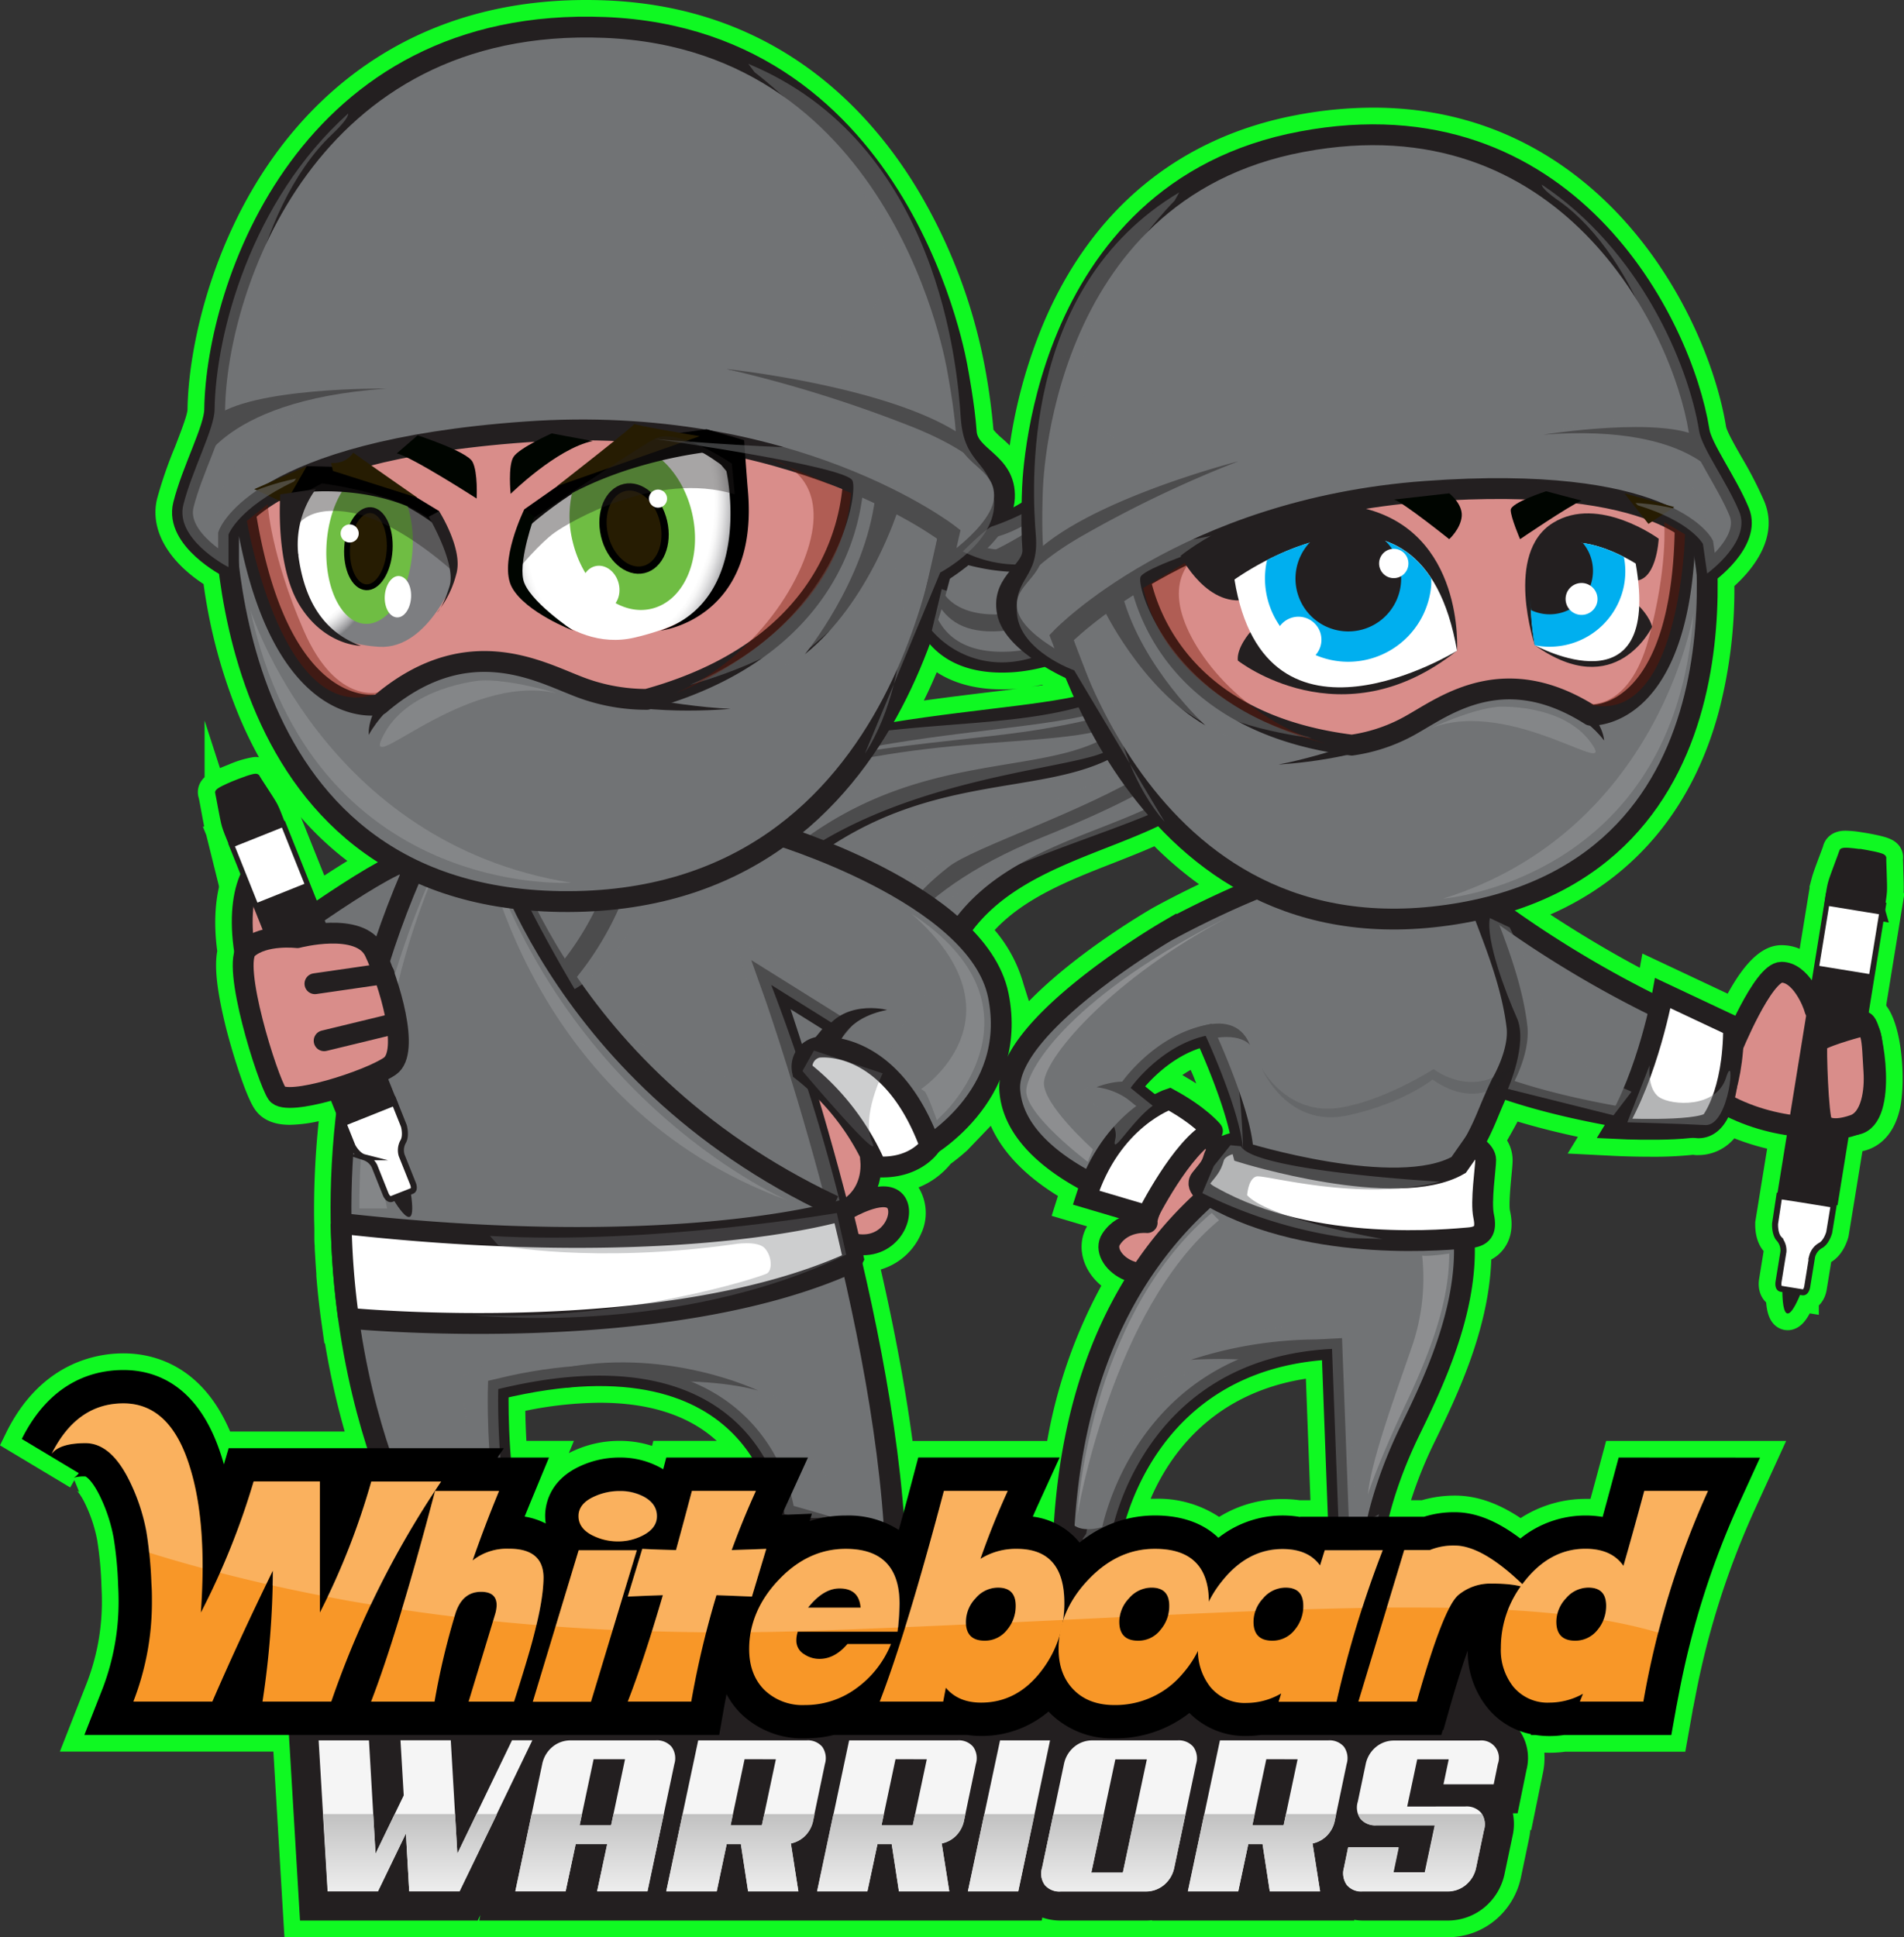 <svg xmlns="http://www.w3.org/2000/svg" xmlns:xlink="http://www.w3.org/1999/xlink" viewBox="0 0 456.94 464.85"><rect x="0" y="0" width="456.94" height="464.85" fill="#333333" stroke="none"/><defs><style>.cls-1{isolation:isolate;}.cls-2,.cls-3{fill:#0ff922;}.cls-2{stroke:#0ff922;stroke-width:8px;}.cls-10,.cls-17,.cls-2,.cls-20,.cls-29,.cls-30,.cls-31,.cls-5,.cls-9{stroke-miterlimit:10;}.cls-22,.cls-23,.cls-29,.cls-4{fill:#231f20;}.cls-12,.cls-13,.cls-5,.cls-6{fill:#717375;}.cls-10,.cls-13,.cls-29,.cls-30,.cls-31,.cls-5,.cls-8,.cls-9{stroke:#231f20;}.cls-10,.cls-13,.cls-5,.cls-8,.cls-9{stroke-width:5px;}.cls-6{opacity:0.53;}.cls-12,.cls-15,.cls-21,.cls-22,.cls-6{mix-blend-mode:multiply;}.cls-24,.cls-7{fill:#f5f5f5;}.cls-8{fill:#d98d8a;}.cls-13,.cls-8{stroke-linecap:round;stroke-linejoin:round;}.cls-11,.cls-18,.cls-27,.cls-30,.cls-31,.cls-9{fill:#fff;}.cls-10{fill:none;}.cls-11,.cls-23{opacity:0.14;}.cls-12{opacity:0.35;}.cls-14{fill:url(#radial-gradient);}.cls-15{fill:#6fbd43;}.cls-16,.cls-17,.cls-20{fill:#261c02;}.cls-17,.cls-20{stroke:#000;}.cls-17{stroke-width:1.74px;}.cls-19{fill:url(#radial-gradient-2);}.cls-20{stroke-width:1.4px;}.cls-21{fill:#6f1200;opacity:0.39;}.cls-22{opacity:0.4;}.cls-24{opacity:0.21;}.cls-25{fill:#00afef;}.cls-26{fill:#f89728;}.cls-27{opacity:0.25;}.cls-28{fill:url(#linear-gradient);}.cls-29,.cls-30{stroke-width:1.44px;}.cls-31{stroke-width:1.08px;}.cls-32{fill:#000500;}</style><radialGradient id="radial-gradient" cx="-1751.76" cy="-266.45" r="32" gradientTransform="matrix(-0.9, -0.23, 0.24, -1.29, -1363.96, -623.2)" gradientUnits="userSpaceOnUse"><stop offset="0.76" stop-color="#fff"/><stop offset="0.79" stop-color="#f8f8f8"/><stop offset="0.83" stop-color="#e5e5e6"/><stop offset="0.88" stop-color="#c6c6c8"/><stop offset="0.94" stop-color="#9b9b9e"/><stop offset="0.97" stop-color="#7d7e81"/></radialGradient><radialGradient id="radial-gradient-2" cx="3074.97" cy="278.26" r="29.32" gradientTransform="matrix(-0.69, -0.18, -0.16, 0.99, 2239.03, 405.44)" xlink:href="#radial-gradient"/><linearGradient id="linear-gradient" x1="216.92" y1="460.97" x2="216.92" y2="355.53" gradientUnits="userSpaceOnUse"><stop offset="0" stop-color="#fff"/><stop offset="1"/></linearGradient></defs><title>Whiteboard Warriors_logo</title><g class="cls-1"><g id="Layer_1" data-name="Layer 1"><path class="cls-2" d="M100,284.71a3.55,3.55,0,0,0-.22-.94L97,277a3.55,3.55,0,0,1,.25-2.62c1-1.66.37-4.15.27-4.49l-2-4.88h0l-27-67.4-.26-.67-.13,0c-.51-1.35-1.19-3.08-1.67-4s-1.71-2.8-2.78-4.44c-.65-1-1.38-2.12-1.48-2.32a.86.86,0,0,0-.88-.53,20.33,20.33,0,0,0-4.55,1.36v0l-2.12.86v0c-3,1.3-3.37,1.86-3.09,2.56.08.22.32,1.55.54,2.72.35,1.92.75,4.11,1,5.12a41.87,41.87,0,0,0,1.55,4.06l-.06,0,26.42,66h0l.19.48.36.9.26.67h0l2,4.94c.13.26,1.36,2.52,3.26,3a3.5,3.5,0,0,1,2,1.67h0l2.74,6.83c.1.27.68,1.57,1.79,1.57h0a1.32,1.32,0,0,0,.51-.1l.39-.16c1.57,2.53,5.37,7.91,4-1.6l.47-.18A1.51,1.51,0,0,0,100,284.71Z"/><path class="cls-3" d="M451.46,240.1c-.78-.58-2.74-2-11.23-3.61-1.84-3.73-5.86-9.69-12.68-9.69-4.43,0-8.58,3.72-12.93,11.64l-20.46-9.63-.62,3.42c-8.41-4.48-15.71-9-21.49-12.78,20.46-9,34.41-25.86,40.54-49.07a115.76,115.76,0,0,0,3.64-29.75c4.27-3.88,10.77-11.59,7.2-20.28A94.08,94.08,0,0,0,418,109.78c-1.33-2.32-3.55-6.2-3.77-7.42-2-12.43-9-31.45-22.75-47.53-11.31-13.25-31.23-29-61.94-29a99.4,99.4,0,0,0-18.28,1.76c-28.32,5.31-49.42,22.73-61,50.38a120.32,120.32,0,0,0-7.93,28.93c-.67-.67-1.33-1.26-1.91-1.77a16,16,0,0,1-2-2,155.71,155.71,0,0,0-2.16-15.57,129.61,129.61,0,0,0-16.12-42.2C208.2,25.62,185.6,1.73,145.51.1c-1.62-.07-3.26-.1-4.86-.1C100.71,0,77.71,20.62,65.44,37.91,50.71,58.69,45.23,83.36,45,98.23c0,1.34-1.89,6.1-3,9a102.62,102.62,0,0,0-4.28,12.38c-1.8,7.19,2.35,14.77,11.14,20.55a128,128,0,0,0,8.76,32.27c6.1,14.32,14.75,25.78,25.75,34.16-1.87,1.15-3.91,2.44-6.09,3.88-2-5.14-4.51-8.44-7.44-10a9.27,9.27,0,0,0-8.12-.41c-7.74,3.25-11.46,14.27-9.58,28.17-.75,4,0,9.93,2.15,18.59,1.48,5.79,4.65,16.17,6.89,19.39,1.7,2.46,4.52,3.7,8.37,3.7a34.93,34.93,0,0,0,6.94-.87,204,204,0,0,0-1.11,23.39l0,.05.06,2.3c0,.4,0,.8,0,1.19l0,.75c0,.72,0,1.43.08,2.15V299c0,.76.07,1.52.11,2.27.08,1.49.18,3,.29,4.4l0,.5c.23,2.9.53,5.79.88,8.59.09.74.19,1.46.29,2.19l.76,5.42H78a188.07,188.07,0,0,0,4.73,21.14H55.23c-6.9-16.2-18.79-18.76-25.61-18.76s-19.8,2.44-28,18.75L0,346.82l16.85,10.11,1-1.75L19,358a3,3,0,0,1-.59-.31,4.6,4.6,0,0,1,.59.69l-.13,0,.14,0a16.49,16.49,0,0,1,1.44,2.49,34.79,34.79,0,0,1,2.9,8.85,87,87,0,0,1,1,10.9c.07,1.39.1,2.53.1,3.41a54,54,0,0,1-3.65,19.89l-6.43,16.39H65.61l2.65,44.54h185v0c.42,0,.83,0,1.26,0h92.82a17.77,17.77,0,0,0,11.38-4A18.27,18.27,0,0,0,365,450.54l1.89-9.05a18.18,18.18,0,0,0,.37-2.37h.23l2.77-13.56a17.62,17.62,0,0,0,.37-5,27.8,27.8,0,0,0,5-.22h28.82l1.77-9.89c0-.25.09-.5.14-.75s.1-.49.14-.71l.38-1.95a197.34,197.34,0,0,1,14-44.27l7.77-17h-43.2l-2.39,8.9q-.69,2.55-1.36,5l-1.16,0a28.78,28.78,0,0,0-15.61,4.61c-5.45-3.63-10.61-5.4-15.73-5.4A28.27,28.27,0,0,0,341.2,360h-2.57a101.77,101.77,0,0,1,5.52-13.72c5.29-10.87,13.15-27,13.74-44.05a9,9,0,0,0,3-2.57c2.68-3.58,1.78-7.79,1.48-9.17s.18-6.5.37-8.43c.16-1.63.27-2.8.27-3.71a9.08,9.08,0,0,0-1.33-4.68c.88-1.54,1.64-2.88,2.52-4.55,4.45,1.34,9.3,2.57,14.48,3.68l-2.45,4,11,.56s4,.21,8.78.21a92.47,92.47,0,0,0,10.27-.46l.72.07.57,0a11.36,11.36,0,0,0,8.32-3.66l.33-.37a56.73,56.73,0,0,0,21,4,50,50,0,0,0,9.66-.9c2.65-.53,7.36-2.57,9.1-10.25C457.43,259.35,456.56,243.93,451.46,240.1ZM156.8,345.75l-.31,1.21a24.91,24.91,0,0,0-7.79-1.21,26.28,26.28,0,0,0-11.29,2.5l-.89.43,1.21-2.93h-11.4c-.15-2.77-.23-5.24-.26-7.21a91.52,91.52,0,0,1,17.85-1.94c12,0,21.44,3.07,28.09,9.15ZM277.05,203.07a88.62,88.62,0,0,0,10.71,9.11c-6.44,3.08-10.94,5.59-11.24,5.76-3.74,2.19-18.89,11.35-29.59,22.31l-1.29-4.07a33.93,33.93,0,0,0-6.93-13c7.22-7.75,18-12,28.42-16.06C270.42,205.82,273.81,204.5,277.05,203.07Zm10,56.9c-1-.64-2.11-1.29-3.31-2,.64-.43,1.32-.85,2-1.24C286.26,257.85,286.68,258.91,287.09,260Zm-36.95-95.68.2.11-2.79.4C248.39,164.66,249.26,164.48,250.14,164.29Zm-25.32-3c4.76,3.09,10.86,4.46,18.05,4.06.51,0,1-.06,1.53-.11-2.4.31-4.93.61-7.58.93-4.63.56-9.67,1.18-15.07,1.93C222.83,165.87,223.85,163.59,224.82,161.27Zm26.5,184.48H219c-1.7-12.65-4.25-26.42-7.62-41.15a15.25,15.25,0,0,0,9.64-8.51,11.69,11.69,0,0,0-.58-11.18,19.06,19.06,0,0,0,7.71-5.66,49.94,49.94,0,0,0,4-3.26l5.63-5.87c2.34,5.31,7.06,11.26,16.12,16.84l-1.51,4.77,8.49,2.52c-2.62,4.52-1.22,10.41,3.43,14.24A122.08,122.08,0,0,0,251.32,345.75ZM311.94,360a29.35,29.35,0,0,0-4.14-.29A28.81,28.81,0,0,0,292.58,364a26.55,26.55,0,0,0-15.37-4.36c-.36,0-.71,0-1.07,0,4.46-10.38,14.7-25.31,37.26-28.81L314.49,360Z"/><path class="cls-4" d="M115.55,377.3l113,10,98.5,5.5,32-4,4,13.5-6,14.5-13,15.5s-146.5,11.5-150,11.5-62.5.5-70-2.5-21.5-9-21.5-10.5-5.5-40-5.5-40"/><path class="cls-5" d="M178.31,231.45s-23.6-16.75-54.25,7.7c0,0,2.73-39.07,53.93-55s92.81-8.55,97.45-25S291,159,291,159s-5.09,27.61-27.09,36.27"/><path class="cls-5" d="M290.67,162.6s13.1,11.51-1.56,25.51-46.08,14.61-59.7,36.52-6.51,32.44-6.51,32.44a133.14,133.14,0,0,0-24.62,1.58c-11.89,1.86-32.46,5-35.46,23,0,0-12-34,18.16-66.22,31.16-33.22,63-26.09,82.82-34.88,14.51-6.44,19.41-27.28,19.41-27.28"/><path class="cls-4" d="M210.79,233s4-17.83,39.34-32.09S293.55,178,290.65,168l-2.84-1.5s4.45,8.41-11.93,18.48-42.16,18.3-48.19,23C219,214.83,215.34,219.91,210.79,233Z"/><path class="cls-4" d="M139,221.17s15.11-25.15,53.55-35.73,66.88-4.73,81.7-14l1.49-3.23s-6.85,3.6-26,6.8-54.37,4.36-74.54,13.73C149.87,200.53,139,221.17,139,221.17Z"/><path class="cls-6" d="M287.81,166.47s-2.1,5.94-13.31,14.82c-16.76,13.27-70.38,19.13-65.31,57.8A55.24,55.24,0,0,1,236,211.17c20.06-9.55,44.82-15.5,53.12-23.06a20.08,20.08,0,0,0,6.71-17.06"/><path class="cls-6" d="M162.25,224.68s27.06-39.39,78.81-43.91c0,0-73.59-1.78-104.89,44.75,0,0,12.91-34.16,47.28-44.5s65.08-4,87-15.84c1.25-.68,8.25-.9,8.25-.9a26.57,26.57,0,0,1-13.18,16c-10.64,5.44-69.18,6.68-92.47,44.67"/><path class="cls-4" d="M364.29,414.76a11.58,11.58,0,0,0-9.26-4.14H334.66a13.78,13.78,0,0,0-8.15,2.62,11.9,11.9,0,0,0-7.7-2.62H287.09l-.15.73a13.12,13.12,0,0,0-4.36-.73H262.21a13.33,13.33,0,0,0-1.56.1l0-.1H234.28l-.15.72a12.82,12.82,0,0,0-4.31-.72H198.11l-.16.73a13,13,0,0,0-4.35-.73H161.88l-.15.73a13.12,13.12,0,0,0-4.36-.73H118.49l-3.31,6.85-.39-6.85H69l3,50.23h42.65l.63-1.32-.28,1.32H250l.15-.73a13.12,13.12,0,0,0,4.36.73h20.37c.53,0,1.05,0,1.57-.09l0,.09H325l0-.17a13.47,13.47,0,0,0,2,.17h20.37a13.78,13.78,0,0,0,8.84-3.13,14.2,14.2,0,0,0,4.86-8l1.91-9.09a12.87,12.87,0,0,0,.09-5.51h1.14l2.13-10.42A11.53,11.53,0,0,0,364.29,414.76Z"/><path class="cls-7" d="M110.28,453.85H98.21l-.79-13.91L90.7,453.85H78.62l-2.15-36.23H88.55l1.57,27.2,6.77-14-.78-13.23h12.07l1.58,27.2,13.12-27.2h4.88Z"/><path class="cls-7" d="M155.38,453.85H143.3l2.42-11.34h-7.56l-2.42,11.34H123.67l6.46-30.56a7.19,7.19,0,0,1,2.46-4.12,6.76,6.76,0,0,1,4.41-1.55h20.37a4.58,4.58,0,0,1,3.81,1.55,4.71,4.71,0,0,1,.66,4.12Zm-12.92-31.71L139.1,438h7.56L150,422.14Z"/><path class="cls-7" d="M191.6,453.85H179.53l-1.74-11.34h-3.41L172,453.85H159.89l7.67-36.23h26a4.52,4.52,0,0,1,3.78,1.55,4.77,4.77,0,0,1,.63,4.12l-2.84,13.55a7.11,7.11,0,0,1-1.91,3.65,6.77,6.77,0,0,1-3.44,1.86Zm-12.91-31.71L175.33,438h7.51l3.36-15.85Z"/><path class="cls-7" d="M227.83,453.85H215.75L214,442.51h-3.41l-2.42,11.34H196.12l7.66-36.23h26a4.49,4.49,0,0,1,3.78,1.55,4.71,4.71,0,0,1,.63,4.12l-2.83,13.55a7.2,7.2,0,0,1-1.92,3.65,6.73,6.73,0,0,1-3.44,1.86Zm-12.92-31.71L211.55,438h7.51l3.36-15.85Z"/><path class="cls-7" d="M244.37,453.85H232.29L240,417.62H252Z"/><path class="cls-7" d="M281.8,448.18a7.22,7.22,0,0,1-2.47,4.12,6.76,6.76,0,0,1-4.41,1.55H254.55a4.58,4.58,0,0,1-3.81-1.55,4.67,4.67,0,0,1-.65-4.12l5.25-24.89a7.19,7.19,0,0,1,2.46-4.12,6.78,6.78,0,0,1,4.41-1.55h20.37a4.58,4.58,0,0,1,3.81,1.55,4.71,4.71,0,0,1,.66,4.12Zm-14.13-26-5.77,27.19h7.56l5.77-27.19Z"/><path class="cls-7" d="M316.81,453.85H304.74L303,442.51h-3.42l-2.41,11.34H285.1l7.67-36.23h26a4.52,4.52,0,0,1,3.78,1.55,4.77,4.77,0,0,1,.63,4.12l-2.84,13.55a7.11,7.11,0,0,1-1.91,3.65,6.73,6.73,0,0,1-3.44,1.86ZM303.9,422.14,300.54,438h7.51l3.36-15.85Z"/><path class="cls-7" d="M351.67,433.48a4.58,4.58,0,0,1,3.81,1.55,4.7,4.7,0,0,1,.66,4.12l-1.89,9a7.22,7.22,0,0,1-2.47,4.12,6.76,6.76,0,0,1-4.41,1.55H327a4.49,4.49,0,0,1-3.78-1.55,4.83,4.83,0,0,1-.68-4.12l1-4.88h12.08l-1.26,6h7.56L344.32,438h-14a4.57,4.57,0,0,1-3.81-1.54,4.69,4.69,0,0,1-.65-4.13l1.89-9a7.19,7.19,0,0,1,2.46-4.12,6.76,6.76,0,0,1,4.41-1.55H355a4.2,4.2,0,0,1,4.47,5.62l-1,4.88H346.42l1.26-6h-7.56l-2.41,11.34Z"/><path class="cls-5" d="M63.08,228.32s27-20,35-22,10.5,31,10.5,31l-1.5,14-32,2"/><path class="cls-8" d="M208.91,278s1.34,7.67-5.33,12c0,0,8-4.66,11-2s-.33,11.34-8.33,10.67-19-22-19-22l4.33-12,4.33-7.67"/><path class="cls-5" d="M104.58,197.32l80.5,2.5s49.5,14.5,54.5,39-18,37-18,37l-16-8.5-11.5-12.5,7-8.5-16-10s27.14,75.65,29.81,135c0,0-12.31-4-26.64-8,0,0-4.67-45.5-68.67-30,0,0-.5,16.5,2.5,31.5,0,0-11,6.5-25.5-2.5C96.58,362.32,58.58,288.32,104.58,197.32Z"/><path class="cls-2" d="M452.76,208.75c0-1.19-.09-2.53-.07-2.75.12-.69.19-1.15-5.24-2.13h0l-2-.32v0a22.16,22.16,0,0,0-2.51-.21c-.43,0-1.43,0-1.56.79-.05.23-.53,1.49-.95,2.61-.69,1.83-1.47,3.91-1.74,4.93a43.27,43.27,0,0,0-.76,4.27h-.06l-11.43,70.19h0l-.12.76-.23,1.41h0l-.85,5.26c0,.29-.14,2.86,1.24,4.26a3.49,3.49,0,0,1,.82,2.45h0l-1.18,7.26c-.18,1.09.13,2.27,1.21,2.44l.42.07c0,3,.52,9.54,4.25.69l.5.08a.93.93,0,0,0,.23,0c1,0,1.56-1.05,1.7-1.95l1.18-7.21a3.5,3.5,0,0,1,1.56-2.11c1.75-.89,2.46-3.37,2.55-3.72l1.2-7.36h0l11.43-70.18-.14,0a41.73,41.73,0,0,0,.64-4.3C452.92,212.93,452.83,210.71,452.76,208.75Z"/><path class="cls-6" d="M202.06,290.35c-37.14-14.91-61.48-49-61.48-49,13.33,13,45.33,20.33,45.33,20.33C184.25,252,176.58,226,176.58,226c11.33,3.67,26.67,14,26.67,14,9.66-3.66,25-.33,25-.33-15.67,2.34-15.34,17.67-15.34,17.67l2.81,15.39-10.14-5.39-11.5-12.5,7-8.5-16-10A454.63,454.63,0,0,1,202.06,290.35Z"/><path class="cls-9" d="M196.25,251.32s17.33-2.67,27,23.66c0,0-3.67,5.67-13,5a58.85,58.85,0,0,0-17.67-23A4.76,4.76,0,0,1,196.25,251.32Z"/><path class="cls-4" d="M201.25,251s1.33-6.66,11.66-8.66c0,0-11.33-3-16,6.66"/><path class="cls-4" d="M135.91,333s29.34-4,46,.67c0,0-20.66-10-45.33-5.67"/><path class="cls-9" d="M81.89,294.55l.69-.9c75.79,8.42,114.8-1.83,119.51-3.19q1.4,5.58,2.7,11.47l-.54,1.05c-44.9,20.32-118.15,13.58-120.6,13.34A192,192,0,0,1,81.89,294.55Z"/><path class="cls-10" d="M118.08,197.82s14,59.5,82,91.5"/><path class="cls-10" d="M151.58,198.65a71.6,71.6,0,0,1-16,35.33"/><path class="cls-6" d="M160.25,201s-5.67,26.67-22.34,36.34c0,0-22-36.67-17.33-40.34,5,1.34,42.33,1.34,42.33,1.34"/><path class="cls-11" d="M218.83,219.32c33.75,22.25,8,47.5,8,47.5l-2,2s-2.25-6.5-3-7l-.75-.5S246.83,244.07,218.83,219.32Z"/><path class="cls-11" d="M107.91,201.32s-22,39-21.66,88.66h6.66S83.58,252.65,107.91,201.32Z"/><path class="cls-11" d="M188.91,288s-52.33-22.33-73-86.33C115.91,201.65,126.58,265.32,188.91,288Z"/><path class="cls-6" d="M108.58,366.65c6.67-6,2-36.33,2-36.33,44-23,78,6.75,78,6.75a23.51,23.51,0,0,0-12.67-2.42c15.67,6.33,27,26.33,27,26.33l1.11,1.59a24.77,24.77,0,0,1-15.77.75s-4.67-45.5-68.67-30c0,0-.5,16.5,2.5,31.5a22.34,22.34,0,0,1-13.65,2C108.48,366.76,108.52,366.7,108.58,366.65Z"/><path class="cls-12" d="M211.83,257.57s-5.25,10.5-2.5,16.5S192.58,257,192.58,257l2.75-4.91"/><path class="cls-12" d="M119.58,298.82s22.75,4.5,56.5-.25c0,0,5.75-1,7.5,1s1.75,5.25.5,6-34,11.5-70.5,10c0,0,47.75,5.5,89.5-14.5l-2.25-10s-44.75,7.75-83.25,5.5"/><path class="cls-13" d="M356.9,53.4a103.38,103.38,0,0,0-33.17,12.34c-51.86,29.37-77.47,68.73-94.34,60s-11.87,12.49-11.87,12.49,26.24,16.87,50,5.63L361.85,102s1.4-10.17,10.39-20.15A114.94,114.94,0,0,1,356.9,53.4Z"/><path class="cls-13" d="M220.64,140.72s-.62,19.37,21.87,18.12,46.86-26.24,75-20.62,31.24,19.37,31.24,19.37a148.27,148.27,0,0,1,20-18.74c10.55-8.23,28.74-22.5,45.61-11.25,0,0-18.42-35.61-67.48-35.61-50.61,0-69,31.21-91.22,40.61-16.25,6.87-36.86-5-36.86-5"/><path class="cls-5" d="M228.76,120.1s-7.5,97.53-94.35,96.23c-83.1-1.25-80.6-93.73-80.6-99.35s95.6-35.62,95.6-35.62l17.49,3.75"/><path class="cls-8" d="M204.81,112s3.33,41.24-49.57,55.82a45,45,0,0,1-17.08-3.33c-9.58-3.75-26.66-12.92-47.07,4.58,0,0-24.57,5.41-32.49-47.91C58.6,121.14,91.93,78.66,204.81,112Z"/><path class="cls-5" d="M51.52,98.23C51.94,69.08,73.6,3.68,145.24,6.59c72,2.93,84.56,82.06,84.56,82.06s1.67,8.75,2.09,15,9.58,7.08,9.16,15.83-15.41,17.91-15.41,17.91l2.08-9.16s-37.49-29.16-101.64-24.58-71.23,24.58-71.23,24.58v7.91s-12.91-6.66-10.83-15S51.52,102.82,51.52,98.23Z"/><path class="cls-4" d="M239.38,117.4s-.86-7-20-14.79a312.46,312.46,0,0,0-45-14.06s47.49,5,60.92,19.68"/><path class="cls-4" d="M46.94,114.06s4.17-17.91,45.82-20.82c0,0-32.91-.42-41.65,7.08"/><path class="cls-4" d="M175.34,170.09s-22.49,2.19-35.62-3.44l1.57-1.87S160.66,169.46,175.34,170.09Z"/><path class="cls-4" d="M101.61,163.53s-8.75,5-13.12,12.81c0,0-.62-6.56,6.87-12.19"/><path class="cls-4" d="M215.64,122s-6.87,22.49-22.49,35c0,0,14.37-17.5,16.87-37.49"/><path class="cls-4" d="M338.42,129.48s-17.5-10.31-55.92,7.49S231,154.78,225,144.78l.94-3.43s3.44,10,24.06,4.37,46.86-20.26,55.29-21.56C317.49,122.29,324.36,123.23,338.42,129.48Z"/><path class="cls-4" d="M383.41,62.31s-31.87-6.88-69.67,16.24-54.67,50.61-73.42,55.61l-3.75-1.25s8.13-2.81,25.31-15.93,44.86-40.76,67.79-50C358.41,55.43,383.41,62.31,383.41,62.31Z"/><path class="cls-14" d="M126,126.24s-2.82,11.23-2.74,12,12.41,18.63,29,14.76,20.89-11,23-17.23,1.62-21.52.12-23.58-7.28-5-8-5-11.13,1.11-17.05,3.41S130.09,121,126,126.24Z"/><path d="M123.29,138.19s.33-8.42,2.62-12.85,23-18.43,41.9-19.22c0,0,7,2.82,7.82,5.13s.7,7.36.7,7.36-.75-5.4-2-6.23-5.22-3.79-6.85-4.24-19.6.11-40.4,18C127.12,126.17,123.76,133.63,123.29,138.19Z"/><path class="cls-15" d="M150.41,110.54a93.3,93.3,0,0,0-12.86,6.75,25.13,25.13,0,0,0-.15,12.52c2.52,10.83,11,18.12,18.91,16.27s12.3-12.12,9.77-23c-1.49-6.42-5.08-11.59-9.4-14.36A44.31,44.31,0,0,0,150.41,110.54Z"/><path d="M125.8,122.24l23.42-16.43L169.58,103l9,2.63s.62,8.75.91,12.07c2.71,30.95-20.95,33.62-20.95,33.62,22.66-7.67,15.79-38.26,15.79-38.26l-3.89-4.66S150.27,110.3,134,120.22a88.56,88.56,0,0,0-8.85,6.06A35.84,35.84,0,0,0,125.8,122.24Z"/><path class="cls-16" d="M133.66,116.67s19.55-15.24,18.59-15,15.66,3,15.66,3"/><path class="cls-17" d="M159.26,125.18c1.26,5.44-.89,10.59-4.8,11.5s-8.12-2.76-9.39-8.2.88-10.59,4.8-11.5S158,119.74,159.26,125.18Z"/><path class="cls-18" d="M148.5,140.11c.68,2.92-.74,5.74-3.16,6.3s-4.94-1.34-5.62-4.25.74-5.74,3.16-6.31S147.82,137.2,148.5,140.11Z"/><path class="cls-19" d="M106.51,126.8s3.13,9.64,3.14,10.31S103,155.94,91,155.21s-15.66-6.43-17.78-11.7-3.37-19.12-2.54-21.22,4.54-5.69,5-5.83,7.85-.85,12.2.25S103.14,122.78,106.51,126.8Z"/><path d="M109.65,137.11s-1.11-7.53-3.15-11.14-17.89-12.79-31.13-10.36c0,0-4.58,3.7-4.89,5.92a35.44,35.44,0,0,0,.28,6.73s0-5,.71-5.93,3.23-4.28,4.32-5,13.63-3.14,29.95,9.55C105.74,126.92,108.86,133.08,109.65,137.11Z"/><path class="cls-15" d="M87.93,116.71a53.14,53.14,0,0,1,9.64,3.94A28.83,28.83,0,0,1,99,131.89c-.62,10.18-5.74,18.15-11.44,17.8s-9.81-8.88-9.19-19.06c.37-6,2.32-11.28,5-14.49A23.17,23.17,0,0,1,87.93,116.71Z"/><path d="M73.63,111.85l14.63.4,17.13,10.39a6.74,6.74,0,0,0,1.24,3.69,57.36,57.36,0,0,0-6.27-3.64c-12.36-6.23-26.59-4.61-26.59-4.61l-2.22,4.84s-.94,6.91.06,10.45c0,0-2.82-2.41-3.15-5.42s-.83-12.24-.83-12.24Z"/><path class="cls-16" d="M79.91,111.1a5.58,5.58,0,0,0,4.86-2.47c6.78,4.81,15.44,10.82,15.44,10.82L79.91,113s-.18-.78-.46-1.9Z"/><polyline class="cls-16" points="73.63 111.85 61.02 117.38 68.48 120.82"/><path class="cls-20" d="M83.31,131.35c-.31,5.11,1.72,9.39,4.53,9.57s5.36-3.83,5.67-8.95-1.72-9.39-4.53-9.56S83.62,126.24,83.31,131.35Z"/><path class="cls-18" d="M92.34,143c-.16,2.73,1.11,5,2.85,5.15s3.29-2,3.46-4.77-1.11-5-2.85-5.15S92.51,140.28,92.34,143Z"/><path class="cls-6" d="M226,141.35s6.41,2.81,22.13.47c23.5-3.5,69-42.5,96.5-9a61.38,61.38,0,0,0-43,.5c-23,9-46.64,24.55-59.07,25.52a22.31,22.31,0,0,1-18.93-7.52"/><path class="cls-6" d="M368.58,83.82s-52.5-8-95.5,30.5c0,0,54.5-61,116-51,0,0-37.5-15.5-72,4.5s-52.69,49.73-79,58.5c-1.5.5-7,6-7,6a29.49,29.49,0,0,0,23,1.5c12.5-4.5,58-51,106.5-41"/><path class="cls-6" d="M181.08,17.32s30,22.5,31.5,45.5S174.4,88.55,174.4,88.55s40.68,10.27,43.18,16.27-60.5.5-60.5.5,46,6.5,47.5,10-4,34.5-39,49c0,0,25-6.5,32-17.5,0,0-5.5,9.5-12,15.5,0,0,19-13.5,25.5-24.5s9.5,23-3.5,43l18.06-43.43s13.44-7.07,12.94-17.07-7.22-8.34-8-20-5-66-51-85"/><path class="cls-11" d="M115.08,163.32s-17,1.5-23,13,19-15,41.5-10C133.58,166.32,122.08,162.82,115.08,163.32Z"/><path class="cls-6" d="M44,121.14c2.09-8.33,7.5-18.32,7.5-22.91.26-18.06,8.68-50,32.07-71,0,.82-1.17,2.45-4,5.13-18.5,17.5-26.5,60-13.5,59.5s31,1.5,31,1.5c-43.5,3-45,29.5-45,29.5,7.5-6,19-8,19-8l-.53.69c-13.44,6.37-15.7,12.72-15.7,12.72V136l-.05.07C53.92,135.64,42,129.17,44,121.14Z"/><path class="cls-21" d="M185.25,110.32s10.33,2,10,14-12.34,32.66-33,42c0,0,39.33-14.67,42-48"/><path class="cls-21" d="M91.58,166s-10.67,3.67-18.67-14.66S64.25,121,64.25,121l-5,4S67.91,176.32,91.58,166Z"/><path class="cls-11" d="M137.08,211.82s-62,4-77-65.5C60.08,146.32,77.58,202.32,137.08,211.82Z"/><path class="cls-22" d="M124.58,136.32s5-6,8.5-8.5,24.33-14.93,43.25-9.21l-.7-7.36s-13-8.93-18.55-5.93-32,21-32,21"/><path class="cls-18" d="M155.75,119.65a2.17,2.17,0,1,0,2.16-2.17A2.17,2.17,0,0,0,155.75,119.65Z"/><path class="cls-18" d="M81.75,128a2.17,2.17,0,1,0,2.16-2.16A2.17,2.17,0,0,0,81.75,128Z"/><path class="cls-22" d="M105.74,126.92C98.57,118.52,77.25,116,77.25,116l-6.34,3.34V127s2-6,13.34-4,24.31,14,24.31,14a64.76,64.76,0,0,0-1.93-10.64"/><path class="cls-8" d="M415.55,251.8s7.5-18.5,12-18.5,7.5,7,8,9c0,0,10,1.5,12,3s5.5,23-2,24.5-22.5,1.5-35-7"/><path class="cls-5" d="M354.64,215.05a259.42,259.42,0,0,0,60.25,34.25s1.33,21.33-7.33,21.33c0,0-38-3.33-58.67-14.66"/><path class="cls-8" d="M278.31,285.38s-3.34,6.34-3,8c0,0-5.67-.66-8.67,4s7.33,13,15.67,4.67S296,281.38,296,281.38l-5-7.66"/><path class="cls-5" d="M354.64,215.05c2.16,6.75,7.93,18.91,9.41,31.25.75,6.25-3.75,13.75-3.75,13.75-3.66,7.67-3.33,8.67-7.66,16.33S350,288.72,350,288.72c5.34,19.66-5.33,41.66-11.66,54.66s-8,22.67-8,22.67a7.2,7.2,0,0,1-9,2.33l-1.67-44.66c-46,2.33-53,44.66-53,44.66-8.67,3-11.34-1.33-11.34-1.33,3.5-62,37.5-81.5,42-86.5s-8-32-8-32c-11,2.5-18,12.5-18,12.5,3,2.5,12.5,10,12.5,10-6,3-14,16.5-14,16.5-5-2-26.5-10.5-27.5-26s37.5-38,37.5-38S301,211.72,318,207.72C329,205.12,354.64,215.05,354.64,215.05Z"/><path class="cls-23" d="M343.8,259.05c10,7,16.5,1,16.5,1l3.75-5.75c-9.5,10.5-20,2.25-20,2.25s-11.77,7.57-22.5,9.25c-12.75,2-18.75-9.5-18.75-9.5s6,14.58,20.76,11.33C336.82,264.71,343.8,259.05,343.8,259.05Z"/><path class="cls-9" d="M298.3,276.55s37,11.5,51.75,3l3.5-5s3,1.75,3,3.75-1.24,10-.49,13.5-.25,5-3.75,5.25-37,4-61.5-9.83c0,0-4.42-2.09-2.67-4.34s2.5-2.75,3.16-5.08c1-3.44,6.34-3.75,6.34-3.75Z"/><path class="cls-4" d="M272.47,265.22a16.66,16.66,0,0,0-9.33-4.34s7.17-3,10.67,0"/><path class="cls-4" d="M321.55,321.55a98.37,98.37,0,0,0-35.75,4.75s15.75-1,21,1.5"/><path class="cls-9" d="M280.64,263.72s-14,4.66-20,23.66l14.66,4.34s8.34-16.67,15.67-20.34C291,271.38,288,267.72,280.64,263.72Z"/><path class="cls-4" d="M280.55,249.8s15-10,19.42.92c0,0-3-4-13.33-.34"/><path class="cls-6" d="M326,362.05c-1.66-4.33-2.67-43.67-2.67-43.67-31.33-3.33-49,14-49,14,7.67-3.33,12-3.33,12-3.33-20.33,7.33-25.66,39-25.66,39l-.91,1.29a15,15,0,0,0,6.91-1s7-42.33,53-44.66l1.67,44.66a7.2,7.2,0,0,0,9-2.33s.16-1,.59-2.68C329.9,364.09,327.3,365.51,326,362.05Z"/><path class="cls-6" d="M267.64,273.38c-1.05,4.46,3.88-4.28,9-8.05-2.12-1.69-4.17-3.34-5.3-4.28,0,0,7-10,18-12.5,0,0,8.71,18.81,9,27.94l0,.06s-.33-17.5-2.66-22.5,3-6.33,6.33-1c0,0-2.67-13.33-10.33-12.67s-22.34,16-22.34,16a33,33,0,0,0-10.66,6.34S269,267.72,267.64,273.38Z"/><path class="cls-24" d="M328.3,358.55s2.25-7.25,9-21.5,10.5-25.5,10.5-36.25c0,0-5,.75-6.5.5a50.5,50.5,0,0,1-2.25,21.25C335.3,333.55,329.05,350.3,328.3,358.55Z"/><path class="cls-24" d="M290.8,291.05c-29.75,25.25-32.25,72.5-32.25,72.5s8.25-49.5,34-70.75"/><path class="cls-24" d="M294.8,220.05c-37,18.5-48,35.75-48.5,41.5s14.75,17.25,14.75,17.25l1.25-3s-12.35-11-11.75-16.25C251.3,253.05,267.3,234.55,294.8,220.05Z"/><path class="cls-6" d="M331.8,297.3s-27.25-4.75-32.5-10.5c0,0,.25-4,2.25-4.5s25,6.25,44,1.25c0,0-44.5-2.5-47.75-8.5l-2.5-.25-4,5-2.75,6.5a113.68,113.68,0,0,0,34.75,10.75"/><path class="cls-5" d="M252.77,145.87s19.34,85.87,96.51,73.44c73.84-11.9,59.61-93.92,58.88-98.93s-89.75-19.31-89.75-19.31l-15.09,5.61"/><path class="cls-8" d="M273.05,135.53s2.38,37.15,51.38,43.27a40.34,40.34,0,0,0,14.78-5.18c8.05-4.59,22.06-15,42.51-2,0,0,22.59,1.63,22.72-46.88C404.44,124.71,369.25,91.2,273.05,135.53Z"/><path class="cls-5" d="M407.77,103.39C403.62,77.48,375.84,22.05,312.42,34,248.67,45.9,247.76,118,247.76,118s-.34,8,.09,13.62-7.61,7.55-6.1,15.29,16.05,14,16.05,14L254.75,153s29.61-30.84,87.32-35.08,66.63,12.64,66.63,12.64l1,7.05s10.64-7.61,7.7-14.76S408.37,107.47,407.77,103.39Z"/><path class="cls-4" d="M243,144.83s-.13-6.32,15.89-15.76a280.38,280.38,0,0,1,38.24-18.36s-41.64,10.62-51.7,25.44"/><path class="cls-4" d="M413.91,116.89s-6-15.41-43.51-12.6c0,0,29.25-4.64,38,.9"/><path class="cls-4" d="M306.83,183.45s20.32-1,31.27-7.68l-1.63-1.47S319.83,181,306.83,183.45Z"/><path class="cls-4" d="M371.64,168s8.44,3.31,13.34,9.7c0,0-.29-5.92-7.7-10"/><path class="cls-4" d="M264.7,145.83s9,19.14,24.57,28.24c0,0-15.07-13.71-19.89-31.19"/><polyline class="cls-16" points="389.85 118.39 401.8 121.67 395.6 125.71"/><path class="cls-6" d="M281.9,48.15s-23.8,23.93-22.15,44.6,37.34,18,37.34,18-34.9,14.43-36.34,20.09,53.94-7.4,53.94-7.4-40.12,11.76-41,15.07,8,30.2,41.09,38.57c0,0-23.11-2.54-30.77-11.43,0,0,6.13,7.75,12.7,12.25,0,0-18.68-9.56-25.89-18.51s-5.48,21.71,8.69,37.84L257.8,160.86s-12.89-4.56-13.74-13.53,5.35-8.36,4.53-18.85S244.47,69.06,283,46.17"/><path class="cls-11" d="M359.62,169.6s15.33-.87,22.17,8.59-18.87-10.89-38.26-3.52C343.53,174.67,353.32,170.06,359.62,169.6Z"/><path class="cls-6" d="M417.42,122.82c-2.94-7.15-9.05-15.35-9.65-19.43C405.2,87.34,393.55,60,370,44.29c.09.73,1.36,2,4.23,4C393,61.52,405.61,98.33,394,99.57s-27.41,5.36-27.41,5.36c39.13-3,43.9,20.43,43.9,20.43-7.46-4.37-18-4.66-18-4.66l.57.55c12.8,3.92,15.63,9.28,15.63,9.28l1,7,.06.06C410.49,137,420.25,129.71,417.42,122.82Z"/><path class="cls-21" d="M290.25,131.51s-8.94,3.12-7.08,13.76,15.22,27.49,34.83,33.12c0,0-36.93-8-43.63-37.29"/><path class="cls-21" d="M380.89,168.92s10,1.88,14.72-15.48,3.78-28.14,3.78-28.14l5,2.92S403.31,175.05,380.89,168.92Z"/><path class="cls-11" d="M346.32,215.64s55.73-4.48,60.07-68.32C406.39,147.32,398.07,199.46,346.32,215.64Z"/><path class="cls-4" d="M283.32,133.38s6.62,13.3,16.9,10.24,49.45,12.53,49.45,12.53,1.93-28.77-23-34.33C303.61,116.68,283.32,133.38,283.32,133.38Z"/><path class="cls-4" d="M300,151.73s-3.28,3.73-2.93,6.78c0,0,24.92,19.67,52.57-2.36"/><path class="cls-18" d="M296.26,139.07s44.81-32.6,53.41,17.08C349.67,156.15,303.64,184.63,296.26,139.07Z"/><path class="cls-25" d="M322.19,158.75a20,20,0,0,0,21.3-18.52c0-.47,0-.94,0-1.41-10.36-16-28.88-9.83-39.4-4.45a19.55,19.55,0,0,0-.46,3.08A20,20,0,0,0,322.19,158.75Z"/><path class="cls-4" d="M336.23,139.73a12.68,12.68,0,1,1-11.77-13.54A12.68,12.68,0,0,1,336.23,139.73Z"/><path class="cls-18" d="M338,135.45a3.52,3.52,0,1,1-3.26-3.75A3.51,3.51,0,0,1,338,135.45Z"/><path class="cls-18" d="M317.12,153.87A5.52,5.52,0,1,1,312,148,5.53,5.53,0,0,1,317.12,153.87Z"/><path class="cls-4" d="M398.07,129.27s-.49,11.12-6.57,10-23.15,15.59-23.15,15.59-7.46-22.14,4.38-29.41C383.67,118.69,398.07,129.27,398.07,129.27Z"/><path class="cls-4" d="M393.42,145.51s2.55,2.52,3.05,4.93c0,0-8.66,18.24-28.12,4.39"/><path class="cls-18" d="M392.55,135.23s-30.83-20-24.2,19.6C368.35,154.83,398.9,171.52,392.55,135.23Z"/><path class="cls-25" d="M389.72,140.59a18,18,0,0,0,0-6.94c-7.42-3.82-26.81-11.06-21.42,21.18l0,0A18.19,18.19,0,0,0,389.72,140.59Z"/><path class="cls-4" d="M382.09,139.05a10.4,10.4,0,0,0-2.23-8.76c-6.51-2.48-14,1.64-12.41,16.12a10.39,10.39,0,0,0,14.64-7.36Z"/><path class="cls-18" d="M383.31,144.48a3.83,3.83,0,1,1-3-4.51A3.85,3.85,0,0,1,383.31,144.48Z"/><path class="cls-9" d="M399.05,238.3s-3.5,19.5-11.5,32.5c0,0,19.5,1,23-1.5,0,0,5.5-6.5,5.5-23Z"/><path class="cls-6" d="M362.3,222.55s5.59,11.25,9.25,20.25,8.34,14.17,20,19.17l-4.33,5.66-25.33-6.33s4.83-11,2.16-17-7.5-18.67-6.5-24"/><path class="cls-6" d="M395.89,255.63s-.67,5.67,2.33,7.67,13.67,2.67,16-4.67,1,11.67-5,11.34-18.67-.67-18.67-.67"/><path d="M388.46,349.75l-1.59,5.93q-1.15,4.29-2.26,8.32a24.13,24.13,0,0,0-4.13-.34,24.88,24.88,0,0,0-15.61,5.52c-5.65-4.27-10.77-6.31-15.73-6.31a24,24,0,0,0-7.35,1.08H312l0,.06a24.91,24.91,0,0,0-19.6,5c-3.58-3.47-8.74-5.36-15.18-5.36a28.41,28.41,0,0,0-18.14,6.5,17.13,17.13,0,0,0-11.22-6.22c.42-1,.84-1.92,1.27-2.87l5.17-11.32H220.37l-1.57,5.95c-1.06,4-2.09,7.8-3.1,11.43A22.51,22.51,0,0,0,203,363.66a28.25,28.25,0,0,0-8.69,1.34l.53-1.77-7.19.28c.36-.82.72-1.63,1.09-2.44l5.16-11.32h-34l-.74,2.82c-.27-.17-.55-.33-.83-.48a20,20,0,0,0-9.62-2.34,22.37,22.37,0,0,0-9.6,2.12c-7.47,3.48-8.28,9.48-8.28,11.9a13.4,13.4,0,0,0,.14,1.81,16.91,16.91,0,0,0-5.06-1.66c.41-1,.84-2.08,1.26-3.1l4.58-11.07H119.4l1.52-2.24H54.87l-1.14,3.89c-.2-.73-.41-1.44-.64-2.14-5.41-16.95-15.75-20.51-23.47-20.51-7.35,0-17.55,2.87-24.39,16.54l13.68,8.21a3.32,3.32,0,0,1-1.21,1.09,8.69,8.69,0,0,1,2.8-.3s1.5.62,3.54,4.84A39,39,0,0,1,27.27,369a88.8,88.8,0,0,1,1.08,11.42c.08,1.46.11,2.67.11,3.62a58.34,58.34,0,0,1-3.92,21.36l-4.29,10.92H172.6l1.16-6.61c.19-1.07.4-2.12.6-3.18a19.59,19.59,0,0,0,3.39,4.61,21.17,21.17,0,0,0,15.41,6,29.15,29.15,0,0,0,7-.83h31.93a22.72,22.72,0,0,0,3.4.25,24.72,24.72,0,0,0,16.16-5.87c.12.13.22.26.34.38a21.09,21.09,0,0,0,15.46,6.07,28.81,28.81,0,0,0,18-6.1,18.73,18.73,0,0,0,13.78,5.52,23,23,0,0,0,3.42-.25h43.25l.36-1.19.15,0,1.49-5.27c1.77-6.2,3.2-10.63,4.33-13.79a21.63,21.63,0,0,0,4.73,13.72,18,18,0,0,0,10.48,6.35l-.08.2h1.18a21.72,21.72,0,0,0,3.37.25,23.32,23.32,0,0,0,3.44-.25h25.75l1.18-6.6c.09-.5.2-1,.29-1.51l.38-1.95a200.85,200.85,0,0,1,14.26-45.17l5.18-11.33Z"/><path class="cls-8" d="M74.38,224.1S70.58,203.32,64.24,206c-5.67,2.38-9,15.15-2.69,33.53"/><path class="cls-26" d="M105.87,355.51a224,224,0,0,0-26.36,52.8H63a214.79,214.79,0,0,0,2.49-31.42q-8,16.35-14.53,31.42H32A65.78,65.78,0,0,0,36.46,384c0-1.08,0-2.42-.12-4a102.12,102.12,0,0,0-1.2-12.49,46.72,46.72,0,0,0-3.91-11.87q-4.52-9.34-10.7-9.34t-8.14,2.57q6.06-12.12,17.23-12.12t15.85,14.94q3.15,9.84,3.16,24,0,5.26-.42,11.25a179.15,179.15,0,0,0,12.66-31.47h15.9l0,31.47A173.09,173.09,0,0,0,89.1,355.51Z"/><path class="cls-26" d="M130.44,378.59q0,5.15-2.62,15-1.16,4.4-4.44,14.73H112.46l6.33-20.87a8.4,8.4,0,0,0,.4-2.29q0-3.19-3.74-3.2-4.44,0-6.1,5.07a175.72,175.72,0,0,0-5.06,21.29H89.05q6.36-16.44,15.36-50.56h15.36q-3.4,8.22-6.35,16.69a13.17,13.17,0,0,1,8.76-2.82Q130.43,371.62,130.44,378.59Z"/><path class="cls-26" d="M152.83,372l-11,36.36H127.86l11-36.36Zm4.8-8.14q0,2.87-3.41,4.61a12.74,12.74,0,0,1-5.93,1.41,13.36,13.36,0,0,1-6.06-1.41q-3.4-1.69-3.41-4.65t3.66-4.65a14.43,14.43,0,0,1,6.22-1.37,12,12,0,0,1,5.81,1.37Q157.63,360.83,157.63,363.81Z"/><path class="cls-26" d="M183.9,371.66l-3.44,11.46c-2.94-.13-5.77-.24-8.51-.34a220.51,220.51,0,0,0-6.06,25.53H150.65q3.78-9.68,8.43-25.53-4.37.14-8.43.34l3.49-11.46c2.57.14,5.27.23,8.09.29q1.83-6.65,3.82-14.2h15.36q-3.19,7-5.81,14.2Q179.58,371.83,183.9,371.66Z"/><path class="cls-26" d="M215.86,384.82a65.7,65.7,0,0,1-.46,6.72H191.46a6.48,6.48,0,0,0-.34,2.2,3.74,3.74,0,0,0,1.87,3.2,6.52,6.52,0,0,0,3.69,1.12q3.66,0,6.69-3.57h10.46a24.23,24.23,0,0,1-8.14,10.5,20.63,20.63,0,0,1-12.53,4.15,13.14,13.14,0,0,1-9.74-3.65q-3.63-3.66-3.63-9.8,0-9.09,7.06-16.56t16.1-7.47Q215.87,371.66,215.86,384.82Zm-9.34.95q-.37-4.61-5.06-4.61-3.9,0-7.56,4.61Z"/><path class="cls-26" d="M255.42,384.61a26.25,26.25,0,0,1-5.36,16.15q-5.85,7.8-14.61,7.8-5.47,0-8.46-3.57l-.63,3.32H211.13q6.35-16.44,15.4-50.56h15.32q-3.66,8-6.56,16.32a16,16,0,0,1,8.75-2.41Q255.43,371.66,255.42,384.61Zm-11.67.69c0-2.9-1.42-4.34-4.27-4.34a7.06,7.06,0,0,0-5.36,2.56,8.26,8.26,0,0,0-2.32,5.63q0,4.55,4.53,4.55a6.75,6.75,0,0,0,5.39-2.65A8.77,8.77,0,0,0,243.75,385.3Z"/><path class="cls-26" d="M290.12,384.48a25.2,25.2,0,0,1-6.31,17.15,21,21,0,0,1-16.4,7.51q-6.14,0-9.75-3.67t-3.61-9.82q0-9,7.08-16.52t16.08-7.47Q290.13,371.66,290.12,384.48Zm-9.51.82c0-2.9-1.42-4.34-4.27-4.34a7.13,7.13,0,0,0-5.38,2.56,8.19,8.19,0,0,0-2.34,5.63q0,4.55,4.52,4.55a6.68,6.68,0,0,0,5.4-2.65A8.7,8.7,0,0,0,280.61,385.3Z"/><path class="cls-26" d="M331.83,372a257.19,257.19,0,0,0-11.08,36.36h-13.9l.62-2a16.59,16.59,0,0,1-8.26,2.28,10.69,10.69,0,0,1-8.76-3.86,14.16,14.16,0,0,1-2.95-9.3,25.22,25.22,0,0,1,5.73-16q6.15-7.76,14.57-7.76,6.18,0,9,3.94l1.12-3.65ZM312.78,385.3c0-2.9-1.42-4.34-4.27-4.34a7.06,7.06,0,0,0-5.36,2.56,8.21,8.21,0,0,0-2.32,5.63q0,4.55,4.52,4.55a6.77,6.77,0,0,0,5.4-2.65A8.82,8.82,0,0,0,312.78,385.3Z"/><path class="cls-26" d="M366.45,381.21Q364.05,380,358,380a12,12,0,0,0-8,2.74q-3.57,3-9.79,24.91h0l-.2.66H326l11-36.36h6.15a15,15,0,0,1,5.93-1.08Q356.07,370.87,366.45,381.21Z"/><path class="cls-26" d="M409.91,357.75a209.39,209.39,0,0,0-15.52,50.56H379.15l.75-1.87a16.62,16.62,0,0,1-8,2.12,10.69,10.69,0,0,1-8.76-3.86,14.16,14.16,0,0,1-2.95-9.3,25.22,25.22,0,0,1,5.73-16q6.15-7.76,14.57-7.76,6.31,0,9.13,4.11,2.37-8.26,5-18ZM385.46,385.3c0-2.9-1.42-4.34-4.27-4.34a7.06,7.06,0,0,0-5.36,2.56,8.21,8.21,0,0,0-2.32,5.63q0,4.55,4.52,4.55a6.77,6.77,0,0,0,5.4-2.65A8.82,8.82,0,0,0,385.46,385.3Z"/><path class="cls-27" d="M183.9,371.66q-4.32.16-8.3.29,2.61-7.18,5.81-14.2H166.05q-2,7.56-3.82,14.2c-2.82-.06-5.52-.15-8.09-.29l-3.49,11.46q4.07-.21,8.43-.34c-.9,3.07-1.77,5.93-2.62,8.65q6.39.19,13,.25c.77-3,1.57-6,2.46-8.9,2.74.1,5.57.21,8.51.34Zm-61.72,0a13.17,13.17,0,0,0-8.76,2.82q2.94-8.47,6.35-16.69H104.41q-4.27,16.23-8,28.44c4.09.61,8.3,1.19,12.63,1.71.09-.29.18-.6.27-.88Q111,382,115.45,382q3.73,0,3.74,3.2a8.4,8.4,0,0,1-.4,2.29l-.45,1.5c3.4.35,6.87.66,10.4.95a52.28,52.28,0,0,0,1.7-11.3Q130.44,371.62,122.18,371.62Zm121.86,0a16,16,0,0,0-8.75,2.41q2.9-8.31,6.55-16.32H226.53q-5.07,19.13-9.3,32.7c5-.21,9.84-.43,14.61-.65,0-.21,0-.42,0-.65a8.21,8.21,0,0,1,2.32-5.63,7.06,7.06,0,0,1,5.36-2.56c2.85,0,4.27,1.44,4.27,4.34a8.86,8.86,0,0,1-.9,4l12.27-.58a29.09,29.09,0,0,0,.3-4.1Q255.42,371.67,244,371.66ZM52.79,377.4q5.33,1.38,11.1,2.7c.52-1.08,1-2.13,1.55-3.21q0,1.78-.06,3.54,5.49,1.23,11.35,2.38l0-27.3H60.87A171.44,171.44,0,0,1,52.79,377.4Zm264-1.8q-2.83-3.94-9-3.94-8.43,0-14.57,7.76a29,29,0,0,0-3.12,4.92q-.08-12.68-12.9-12.68-9,0-16.09,7.47a25.85,25.85,0,0,0-5.94,9.57l13.52-.65a8.48,8.48,0,0,1,2.26-4.53,7.13,7.13,0,0,1,5.38-2.56c2.85,0,4.27,1.44,4.27,4.34a9.27,9.27,0,0,1-.26,2.2q10.88-.51,20.92-.91a9.1,9.1,0,0,1,1.88-3.07,7.06,7.06,0,0,1,5.36-2.56c2.85,0,4.27,1.44,4.27,4.34a8.7,8.7,0,0,1,0,.89q7.31-.22,14.16-.35,2.25-6.94,4.93-13.89h-13.9Zm77.78-17.85q-2.61,9.76-5,18-2.82-4.11-9.13-4.11-8.43,0-14.57,7.76c-.19.24-.35.49-.54.74q-9.66-9.29-16.23-9.29a15,15,0,0,0-5.93,1.08h-6.15l-4.19,13.81c5.19,0,10.17,0,15,.06a10.68,10.68,0,0,1,2.15-3.08,12,12,0,0,1,8-2.74,28.73,28.73,0,0,1,7,.67,27.27,27.27,0,0,0-3.09,5.66q6.18.36,11.84.94a8.74,8.74,0,0,1,2.08-3.75,7.06,7.06,0,0,1,5.36-2.56c2.85,0,4.27,1.44,4.27,4.34a9.05,9.05,0,0,1-.67,3.47,119.42,119.42,0,0,1,13.21,3,203.1,203.1,0,0,1,11.91-34Zm-365-21q-11.17,0-17.23,12.12,1.83-2.56,8.14-2.57t10.7,9.34a46.72,46.72,0,0,1,3.91,11.87c.25,1.36.48,3.05.67,5.06,4,1.25,8.29,2.5,12.81,3.72,0-.19,0-.38,0-.56q0-14.21-3.16-24Q40.7,336.75,29.62,336.75ZM203,371.66q-9,0-16.1,7.47a24.63,24.63,0,0,0-6.68,12.52q7.54-.07,15.38-.35,10.23-.37,20-.78.35-3.56.35-5.7Q215.86,371.65,203,371.66Zm-9,14.11q3.66-4.61,7.56-4.61,4.68,0,5.06,4.61Zm-51.67-17.35a13.36,13.36,0,0,0,6.06,1.41,12.74,12.74,0,0,0,5.93-1.41q3.41-1.74,3.41-4.61t-3.12-4.69a12,12,0,0,0-5.81-1.37,14.43,14.43,0,0,0-6.22,1.37q-3.66,1.71-3.66,4.65T142.23,368.42ZM89.1,355.51a170.18,170.18,0,0,1-10.5,27.66q5.07,1,10.43,1.86a225.88,225.88,0,0,1,16.84-29.52ZM138.91,372l-5.56,18.3q6.69.48,13.67.82L152.83,372Z"/><path class="cls-28" d="M109.76,444.82l-.55-9.52H94.74l-4.62,9.52-.55-9.52h-12l1.1,18.55H90.7l6.72-13.91.79,13.91h12.07l9-18.55h-4.88Zm36.9-6.83H139.1l.57-2.69H127.59l-3.92,18.55h12.07l2.42-11.34h7.56l-2.42,11.34h12.08l3.92-18.55H147.23Zm209-2.69H326a3.8,3.8,0,0,0,.59,1.15,4.57,4.57,0,0,0,3.81,1.54h14l-2.41,11.34h-7.56l1.26-6H323.53l-1,4.88a4.83,4.83,0,0,0,.68,4.12,4.49,4.49,0,0,0,3.78,1.55h20.37a6.76,6.76,0,0,0,4.41-1.55,7.22,7.22,0,0,0,2.47-4.12l1.88-9A4.76,4.76,0,0,0,355.64,435.3ZM182.83,438h-7.5l.57-2.69H163.82l-3.93,18.55H172l2.41-11.34h3.41l1.74,11.34H191.6l-1.78-11.5a6.77,6.77,0,0,0,3.44-1.86,7.11,7.11,0,0,0,1.91-3.65l.33-1.54H183.41Zm49.46,15.86h12.07l3.93-18.55H236.21ZM219.06,438h-7.51l.57-2.69H200l-3.92,18.55h12.07l2.42-11.34H214l1.73,11.34h12.08L226,442.35a6.73,6.73,0,0,0,3.44-1.86,7.2,7.2,0,0,0,1.92-3.65l.32-1.54H219.63Zm89,0h-7.5l.57-2.69H289l-3.93,18.55h12.08l2.41-11.34H303l1.74,11.34h12.07L315,442.35a6.77,6.77,0,0,0,3.44-1.86,7.11,7.11,0,0,0,1.91-3.65l.33-1.54H308.62Zm-38.58,11.34H261.9l3-14H252.8l-2.71,12.88a4.67,4.67,0,0,0,.65,4.12,4.58,4.58,0,0,0,3.81,1.55h20.37a6.76,6.76,0,0,0,4.41-1.55,7.22,7.22,0,0,0,2.47-4.12l2.71-12.88H272.44Z"/><path class="cls-4" d="M427.75,308.78s-.44,13.88,4.73.77Z"/><path class="cls-29" d="M452.13,213.94c.11-1.81-.23-7.53-.15-8.06s-4.14-1.21-5.53-1.45h0l-.18,0-.25,0h0c-1.09-.16-3.85-.52-3.92-.09s-2.23,5.84-2.7,7.59-1,6.23-1,6.23l6,1,.79.12,6,1S452,215.75,452.13,213.94Z"/><path class="cls-4" d="M452.13,213.94c.11-1.81-.23-7.53-.15-8.06s-4.14-1.21-5.53-1.45h0l-.18,0-.25,0h0c-1.09-.16-3.85-.52-3.92-.09s-2.23,5.84-2.7,7.59-1,6.23-1,6.23l6,1,.79.12,6,1S452,215.75,452.13,213.94Z"/><path class="cls-30" d="M434.92,288.24l-2.71-.44L427,287,426,293.6s-.16,2.5,1,3.71a4.22,4.22,0,0,1,1,3.07l-1.18,7.26s-.24,1.48.62,1.62l1.23.2,2.71.44,1.23.2c.86.14,1.1-1.33,1.1-1.33l1.18-7.27a4.27,4.27,0,0,1,1.94-2.59c1.52-.76,2.16-3.18,2.16-3.18l1.09-6.65Z"/><rect class="cls-29" x="403.29" y="246.69" width="71.87" height="13.22" transform="matrix(0.16, -0.99, 0.99, 0.16, 118.56, 646.05)"/><rect class="cls-4" x="403.29" y="246.69" width="71.87" height="13.22" transform="matrix(0.16, -0.99, 0.99, 0.16, 118.56, 646.05)"/><rect class="cls-31" x="435.93" y="218.93" width="15.62" height="13.22" transform="translate(149.77 627.24) rotate(-80.74)"/><path class="cls-4" d="M94,287.14s6.78,12.11,4.44-1.78Z"/><path class="cls-29" d="M65.93,193.31c-.84-1.6-4.09-6.32-4.29-6.83s-4.17,1.11-5.48,1.62h0l-.17.07-.24.1h0c-1,.43-3.57,1.54-3.41,1.94s1.11,6.16,1.61,7.9S56.29,204,56.29,204l5.62-2.24.74-.3,5.62-2.25S66.76,194.92,65.93,193.31Z"/><path class="cls-4" d="M65.93,193.31c-.84-1.6-4.09-6.32-4.29-6.83s-4.17,1.11-5.48,1.62h0l-.17.07-.24.1h0c-1,.43-3.57,1.54-3.41,1.94s1.11,6.16,1.61,7.9S56.29,204,56.29,204l5.62-2.24.74-.3,5.62-2.25S66.76,194.92,65.93,193.31Z"/><path class="cls-30" d="M89.51,265.84l-2.54,1L82.1,268.8l2.51,6.26s1.15,2.22,2.8,2.64a4.2,4.2,0,0,1,2.45,2.1l2.73,6.84S93.15,288,94,287.7l1.16-.46,2.55-1,1.16-.46c.81-.33.25-1.72.25-1.72l-2.73-6.83a4.24,4.24,0,0,1,.32-3.22c.9-1.44.21-3.84.21-3.84l-2.5-6.26Z"/><rect class="cls-29" x="68.57" y="197.75" width="13.22" height="71.87" transform="translate(-81.42 44.64) rotate(-21.8)"/><rect class="cls-4" x="68.57" y="197.75" width="13.22" height="71.87" transform="translate(-81.42 44.64) rotate(-21.8)"/><rect class="cls-31" x="58.12" y="199.77" width="13.22" height="15.62" transform="translate(-72.47 38.89) rotate(-21.8)"/><path class="cls-8" d="M445.55,246.55s-9.25,2.5-9.5,3.75.25,17.5,1.25,19.25c0,0,1.31,2.59,7.59.42,4.33-1.5,5.13-8.33,4.83-12.84C449.22,249.47,449.56,245.3,445.55,246.55Z"/><path class="cls-8" d="M71.35,225s15.09-4,18.56,3.34,8.59,24.06,3.66,27.49-24.77,9.9-27.06,6.61-11.13-31.22-7.13-34.81S71.35,225,71.35,225Z"/><line class="cls-8" x1="92.18" y1="233.65" x2="75.58" y2="236.05"/><line class="cls-8" x1="93.94" y1="245.82" x2="77.79" y2="249.74"/><path class="cls-32" d="M347.8,118.38s3.25,2.5,3,5.5-3,5.5-3,5.5-11.25-9-13.25-9.5"/><path class="cls-32" d="M371.05,117.88s-8.5,2.75-8.5,4.5,2.25,7,2.25,7,11.75-8,14.75-9.25"/><path class="cls-32" d="M132.39,104s-7.83,3.5-9.17,5.66-.67,8.84-.67,8.84,11-10.84,19.67-12.67"/><path class="cls-32" d="M100.22,104.47s11.83,3.83,13.17,6.33,1,8.83,1,8.83-15.5-10-19.17-10.83"/><path class="cls-32" d="M128.22,124s-3.66,10-2.66,15,12,12.33,12,12.33S126.22,147,122.89,141s2.91-18.73,2.91-18.73"/><path class="cls-4" d="M75.79,117.37a22.52,22.52,0,0,0-4.18,16c1.28,9.26,5,17.93,15,21.6,0,0-8.67,0-14.67-9.67s-4.67-26.67-4.67-26.67"/><path class="cls-4" d="M102.89,124s6.66,11.33,5,16.66-3,6.34-3,6.34a24.14,24.14,0,0,0,4.76-9.86c1.24-5.81-4.26-14.47-4.26-14.47"/></g></g></svg>